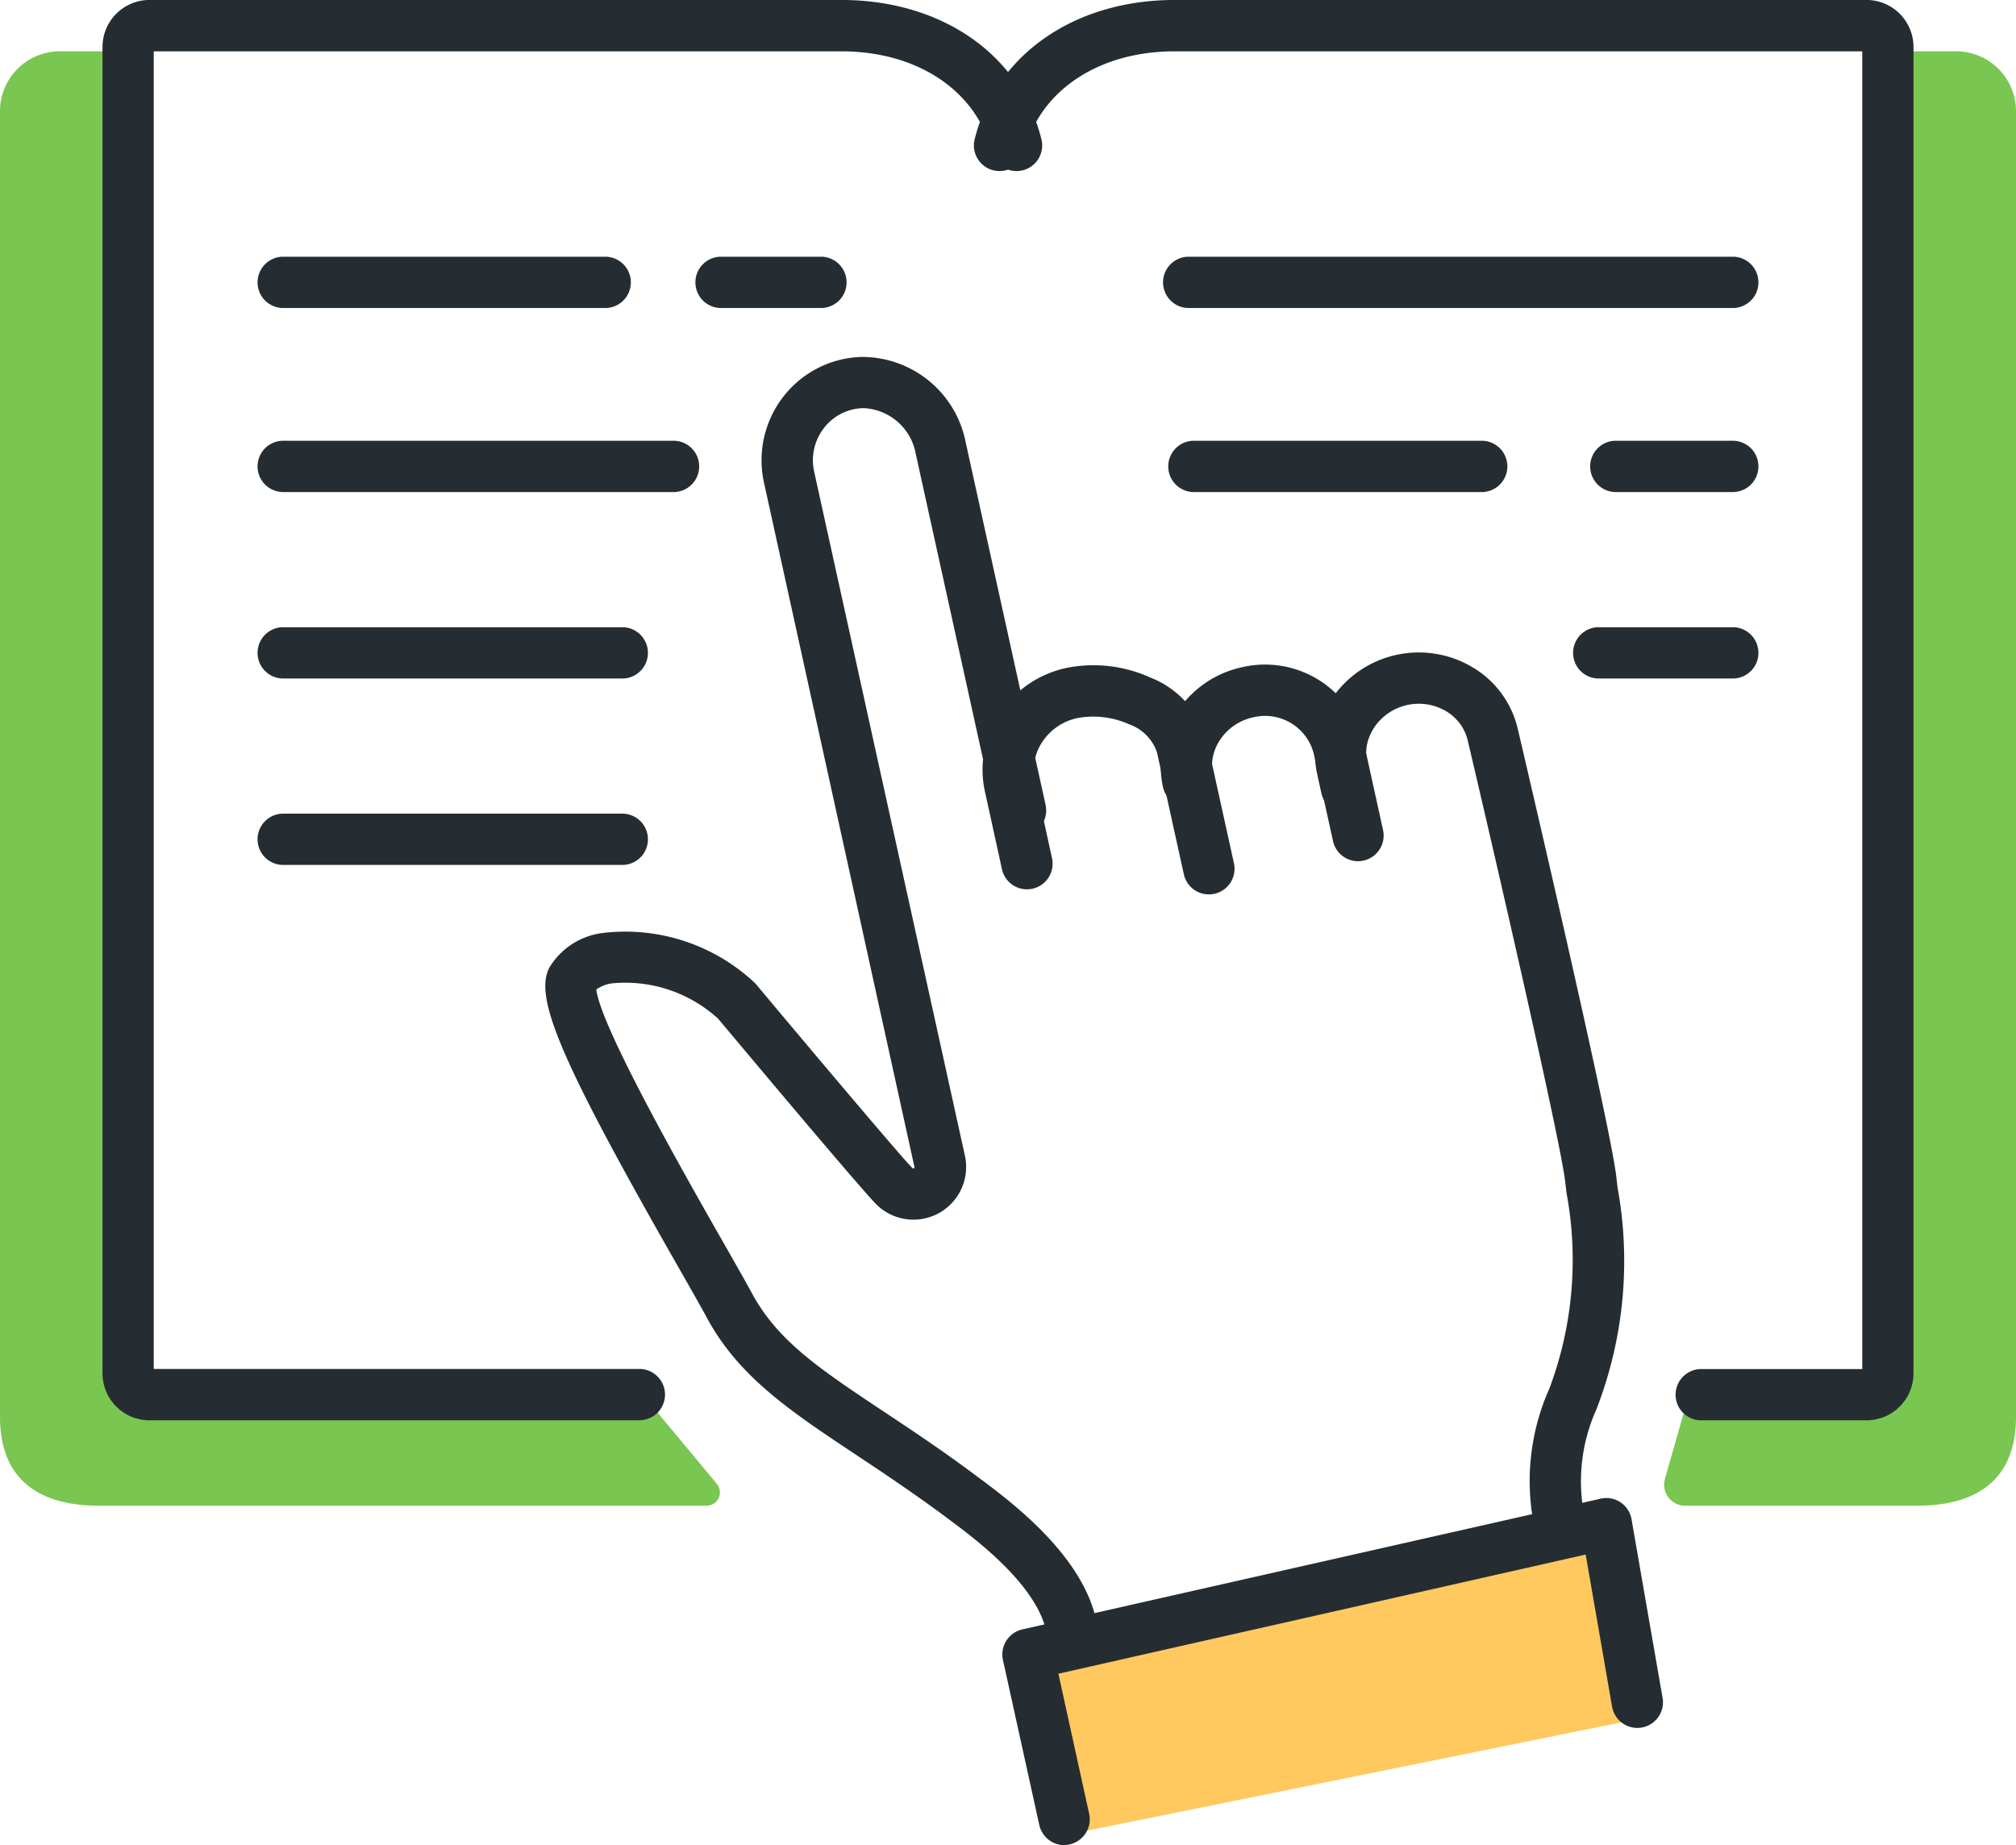 <svg id="Vector_Smart_Object" data-name="Vector Smart Object" xmlns="http://www.w3.org/2000/svg" width="59" height="54" viewBox="0 0 59 54">
  <g id="그룹_714" data-name="그룹 714">
    <path id="패스_2571" data-name="패스 2571" d="M200.116,212.951l-1.16-5.266,16.926-3.834,1.011,5.7Z" transform="translate(-168.866 -159.26)" fill="#ffc960"/>
    <g id="그룹_698" data-name="그룹 698" transform="translate(28.753 19.467)">
      <path id="패스_2572" data-name="패스 2572" d="M204.156,185.141a.75.75,0,0,1-.732-.589l-.786-3.567a1.322,1.322,0,0,0-.817-.823,2.557,2.557,0,0,0-1.52-.18,1.632,1.632,0,0,0-1.014.689,1.453,1.453,0,0,0-.221,1.126l.5,2.283a.75.75,0,1,1-1.465.324l-.5-2.283a2.946,2.946,0,0,1,.439-2.284,3.126,3.126,0,0,1,1.938-1.322,4.021,4.021,0,0,1,2.457.276,2.747,2.747,0,0,1,1.669,1.87l.786,3.567a.75.75,0,0,1-.733.913Z" transform="translate(-197.531 -178.432)" fill="#252d32"/>
    </g>
    <g id="그룹_699" data-name="그룹 699" transform="translate(33.97 19.455)">
      <path id="패스_2573" data-name="패스 2573" d="M208.568,184.166a.751.751,0,0,1-.732-.59l-.564-2.557a1.469,1.469,0,0,0-1.78-1.062,1.546,1.546,0,0,0-.958.651,1.373,1.373,0,0,0-.209,1.063.75.75,0,1,1-1.465.324,2.862,2.862,0,0,1,.426-2.221,3.038,3.038,0,0,1,1.883-1.285,2.971,2.971,0,0,1,3.568,2.206l.563,2.558a.752.752,0,0,1-.732.913Z" transform="translate(-202.794 -178.416)" fill="#252d32"/>
    </g>
    <g id="그룹_700" data-name="그룹 700" transform="translate(15.96 10.445)">
      <path id="패스_2574" data-name="패스 2574" d="M199.98,207.368a.751.751,0,0,1-.717-.531c-.407-1.33-2.068-2.564-2.867-3.157-.979-.728-1.878-1.325-2.67-1.851-1.911-1.271-3.421-2.273-4.357-4.01-.184-.342-.482-.864-.84-1.491-3.419-5.992-4.229-7.873-3.764-8.752a2.124,2.124,0,0,1,1.578-1.013,5.54,5.54,0,0,1,4.4,1.432.748.748,0,0,1,.074.076c1.608,1.923,4.273,5.082,4.574,5.377a.048.048,0,0,0,.062-.011l-4.408-20.051a3.034,3.034,0,0,1,.565-2.515,3,3,0,0,1,2.273-1.164,3.088,3.088,0,0,1,3.065,2.5l2.338,10.609a.75.75,0,1,1-1.465.324l-2.337-10.609a1.625,1.625,0,0,0-1.5-1.325h-.045a1.484,1.484,0,0,0-1.14.582,1.534,1.534,0,0,0-.287,1.271l4.412,20.019a1.542,1.542,0,0,1-2.581,1.44c-.442-.433-4.07-4.763-4.639-5.443a4.026,4.026,0,0,0-3.1-1.036,1,1,0,0,0-.465.18c.115,1.094,2.7,5.624,3.691,7.36.365.641.67,1.174.858,1.523.757,1.406,1.993,2.228,3.865,3.472.808.537,1.724,1.145,2.734,1.9.927.689,2.856,2.121,3.408,3.923a.752.752,0,0,1-.717.972Z" transform="translate(-184.646 -169.705)" fill="#252d32"/>
    </g>
    <g id="그룹_701" data-name="그룹 701" transform="translate(38.485 19.089)">
      <path id="패스_2575" data-name="패스 2575" d="M214.514,204.372a.75.75,0,0,1-.74-.634l-.043-.273a6.633,6.633,0,0,1,.5-3.729,10.717,10.717,0,0,0,.5-5.717l-.038-.322c-.135-1.21-2.1-9.725-2.848-12.9a1.361,1.361,0,0,0-.635-.877,1.574,1.574,0,0,0-2.1.461,1.671,1.671,0,0,0-.181.371,1.3,1.3,0,0,0-.03.686l.122.554a.75.75,0,1,1-1.465.324l-.122-.554a2.842,2.842,0,0,1,.078-1.5,3.166,3.166,0,0,1,.351-.714,3.072,3.072,0,0,1,4.128-.91,2.844,2.844,0,0,1,1.32,1.827c.108.46,2.7,11.523,2.876,13.07l.036.315a11.994,11.994,0,0,1-.618,6.5,5.138,5.138,0,0,0-.393,2.884l.043.272a.752.752,0,0,1-.624.859A.79.79,0,0,1,214.514,204.372Z" transform="translate(-207.37 -178.192)" fill="#252d32"/>
    </g>
    <g id="그룹_702" data-name="그룹 702" transform="translate(29.334 43.84)">
      <path id="패스_2576" data-name="패스 2576" d="M200.018,213.26a.751.751,0,0,1-.732-.589l-1.064-4.83a.752.752,0,0,1,.568-.895l16.928-3.827a.749.749,0,0,1,.9.6l.909,5.232a.75.75,0,1,1-1.478.257l-.773-4.453-15.431,3.488.9,4.1a.752.752,0,0,1-.733.913Z" transform="translate(-198.204 -203.099)" fill="#252d32"/>
    </g>
    <path id="패스_2577" data-name="패스 2577" d="M187.1,199.326H172.383a.383.383,0,0,1-.383-.384v-38.68h-1.75a1.751,1.751,0,0,0-1.75,1.753v38.212c0,1.715,1,2.6,2.9,2.6h17.777a.391.391,0,0,0,.3-.642Z" transform="translate(-168.5 -158.76)" fill="#79c651"/>
    <path id="패스_2578" data-name="패스 2578" d="M218.5,199.326h5.617a.383.383,0,0,0,.383-.384v-38.68h1.75a1.751,1.751,0,0,1,1.75,1.753v38.212c0,1.715-1,2.6-2.9,2.6h-6.783a.615.615,0,0,1-.591-.785Z" transform="translate(-169 -158.76)" fill="#79c651"/>
    <g id="그룹_703" data-name="그룹 703" transform="translate(28.5)">
      <path id="패스_2579" data-name="패스 2579" d="M223.626,200.328H218.75a.751.751,0,0,1,0-1.5h4.75V160.262H203.38c-2.229,0-3.957,1.153-4.4,2.937a.75.75,0,1,1-1.455-.365c.617-2.475,2.917-4.075,5.858-4.075h20.246A1.376,1.376,0,0,1,225,160.135v38.816A1.376,1.376,0,0,1,223.626,200.328Z" transform="translate(-197.5 -158.76)" fill="#252d32"/>
    </g>
    <g id="그룹_704" data-name="그룹 704" transform="translate(3)">
      <path id="패스_2580" data-name="패스 2580" d="M187.25,200.328H172.874a1.376,1.376,0,0,1-1.374-1.376V160.135a1.376,1.376,0,0,1,1.374-1.376H193.12c2.941,0,5.24,1.6,5.858,4.075a.75.75,0,1,1-1.455.365c-.446-1.784-2.174-2.937-4.4-2.937H173v38.563h14.25a.751.751,0,0,1,0,1.5Z" transform="translate(-171.5 -158.76)" fill="#252d32"/>
    </g>
    <g id="그룹_705" data-name="그룹 705" transform="translate(20.314 7.512)">
      <path id="패스_2581" data-name="패스 2581" d="M192.75,167.774h-3a.751.751,0,0,1,0-1.5h3a.751.751,0,0,1,0,1.5Z" transform="translate(-189 -166.272)" fill="#252d32"/>
    </g>
    <g id="그룹_706" data-name="그룹 706" transform="translate(7.5 7.512)">
      <path id="패스_2582" data-name="패스 2582" d="M186.25,167.774h-9.5a.751.751,0,0,1,0-1.5h9.5a.751.751,0,0,1,0,1.5Z" transform="translate(-176 -166.272)" fill="#252d32"/>
    </g>
    <g id="그룹_707" data-name="그룹 707" transform="translate(7.5 12.898)">
      <path id="패스_2583" data-name="패스 2583" d="M188.25,173.283h-11.5a.751.751,0,0,1,0-1.5h11.5a.751.751,0,0,1,0,1.5Z" transform="translate(-176 -171.781)" fill="#252d32"/>
    </g>
    <g id="그룹_708" data-name="그룹 708" transform="translate(34 7.512)">
      <path id="패스_2584" data-name="패스 2584" d="M219.75,167.774h-16a.751.751,0,0,1,0-1.5h16a.751.751,0,0,1,0,1.5Z" transform="translate(-203 -166.272)" fill="#252d32"/>
    </g>
    <g id="그룹_709" data-name="그룹 709" transform="translate(34.152 12.898)">
      <path id="패스_2585" data-name="패스 2585" d="M212.25,173.283h-8.5a.751.751,0,0,1,0-1.5h8.5a.751.751,0,0,1,0,1.5Z" transform="translate(-203 -171.781)" fill="#252d32"/>
    </g>
    <g id="그룹_710" data-name="그룹 710" transform="translate(46.5 12.898)">
      <path id="패스_2586" data-name="패스 2586" d="M219.75,173.283h-3.5a.751.751,0,0,1,0-1.5h3.5a.751.751,0,0,1,0,1.5Z" transform="translate(-215.5 -171.781)" fill="#252d32"/>
    </g>
    <g id="그룹_711" data-name="그룹 711" transform="translate(46 18.355)">
      <path id="패스_2587" data-name="패스 2587" d="M219.75,178.792h-4a.751.751,0,0,1,0-1.5h4a.751.751,0,0,1,0,1.5Z" transform="translate(-215 -177.29)" fill="#252d32"/>
    </g>
    <g id="그룹_712" data-name="그룹 712" transform="translate(7.5 18.355)">
      <path id="패스_2588" data-name="패스 2588" d="M186.75,178.792h-10a.751.751,0,0,1,0-1.5h10a.751.751,0,0,1,0,1.5Z" transform="translate(-176 -177.29)" fill="#252d32"/>
    </g>
    <g id="그룹_713" data-name="그룹 713" transform="translate(7.5 23.812)">
      <path id="패스_2589" data-name="패스 2589" d="M186.75,184.3h-10a.751.751,0,0,1,0-1.5h10a.751.751,0,0,1,0,1.5Z" transform="translate(-176 -182.799)" fill="#252d32"/>
    </g>
  </g>
</svg>
